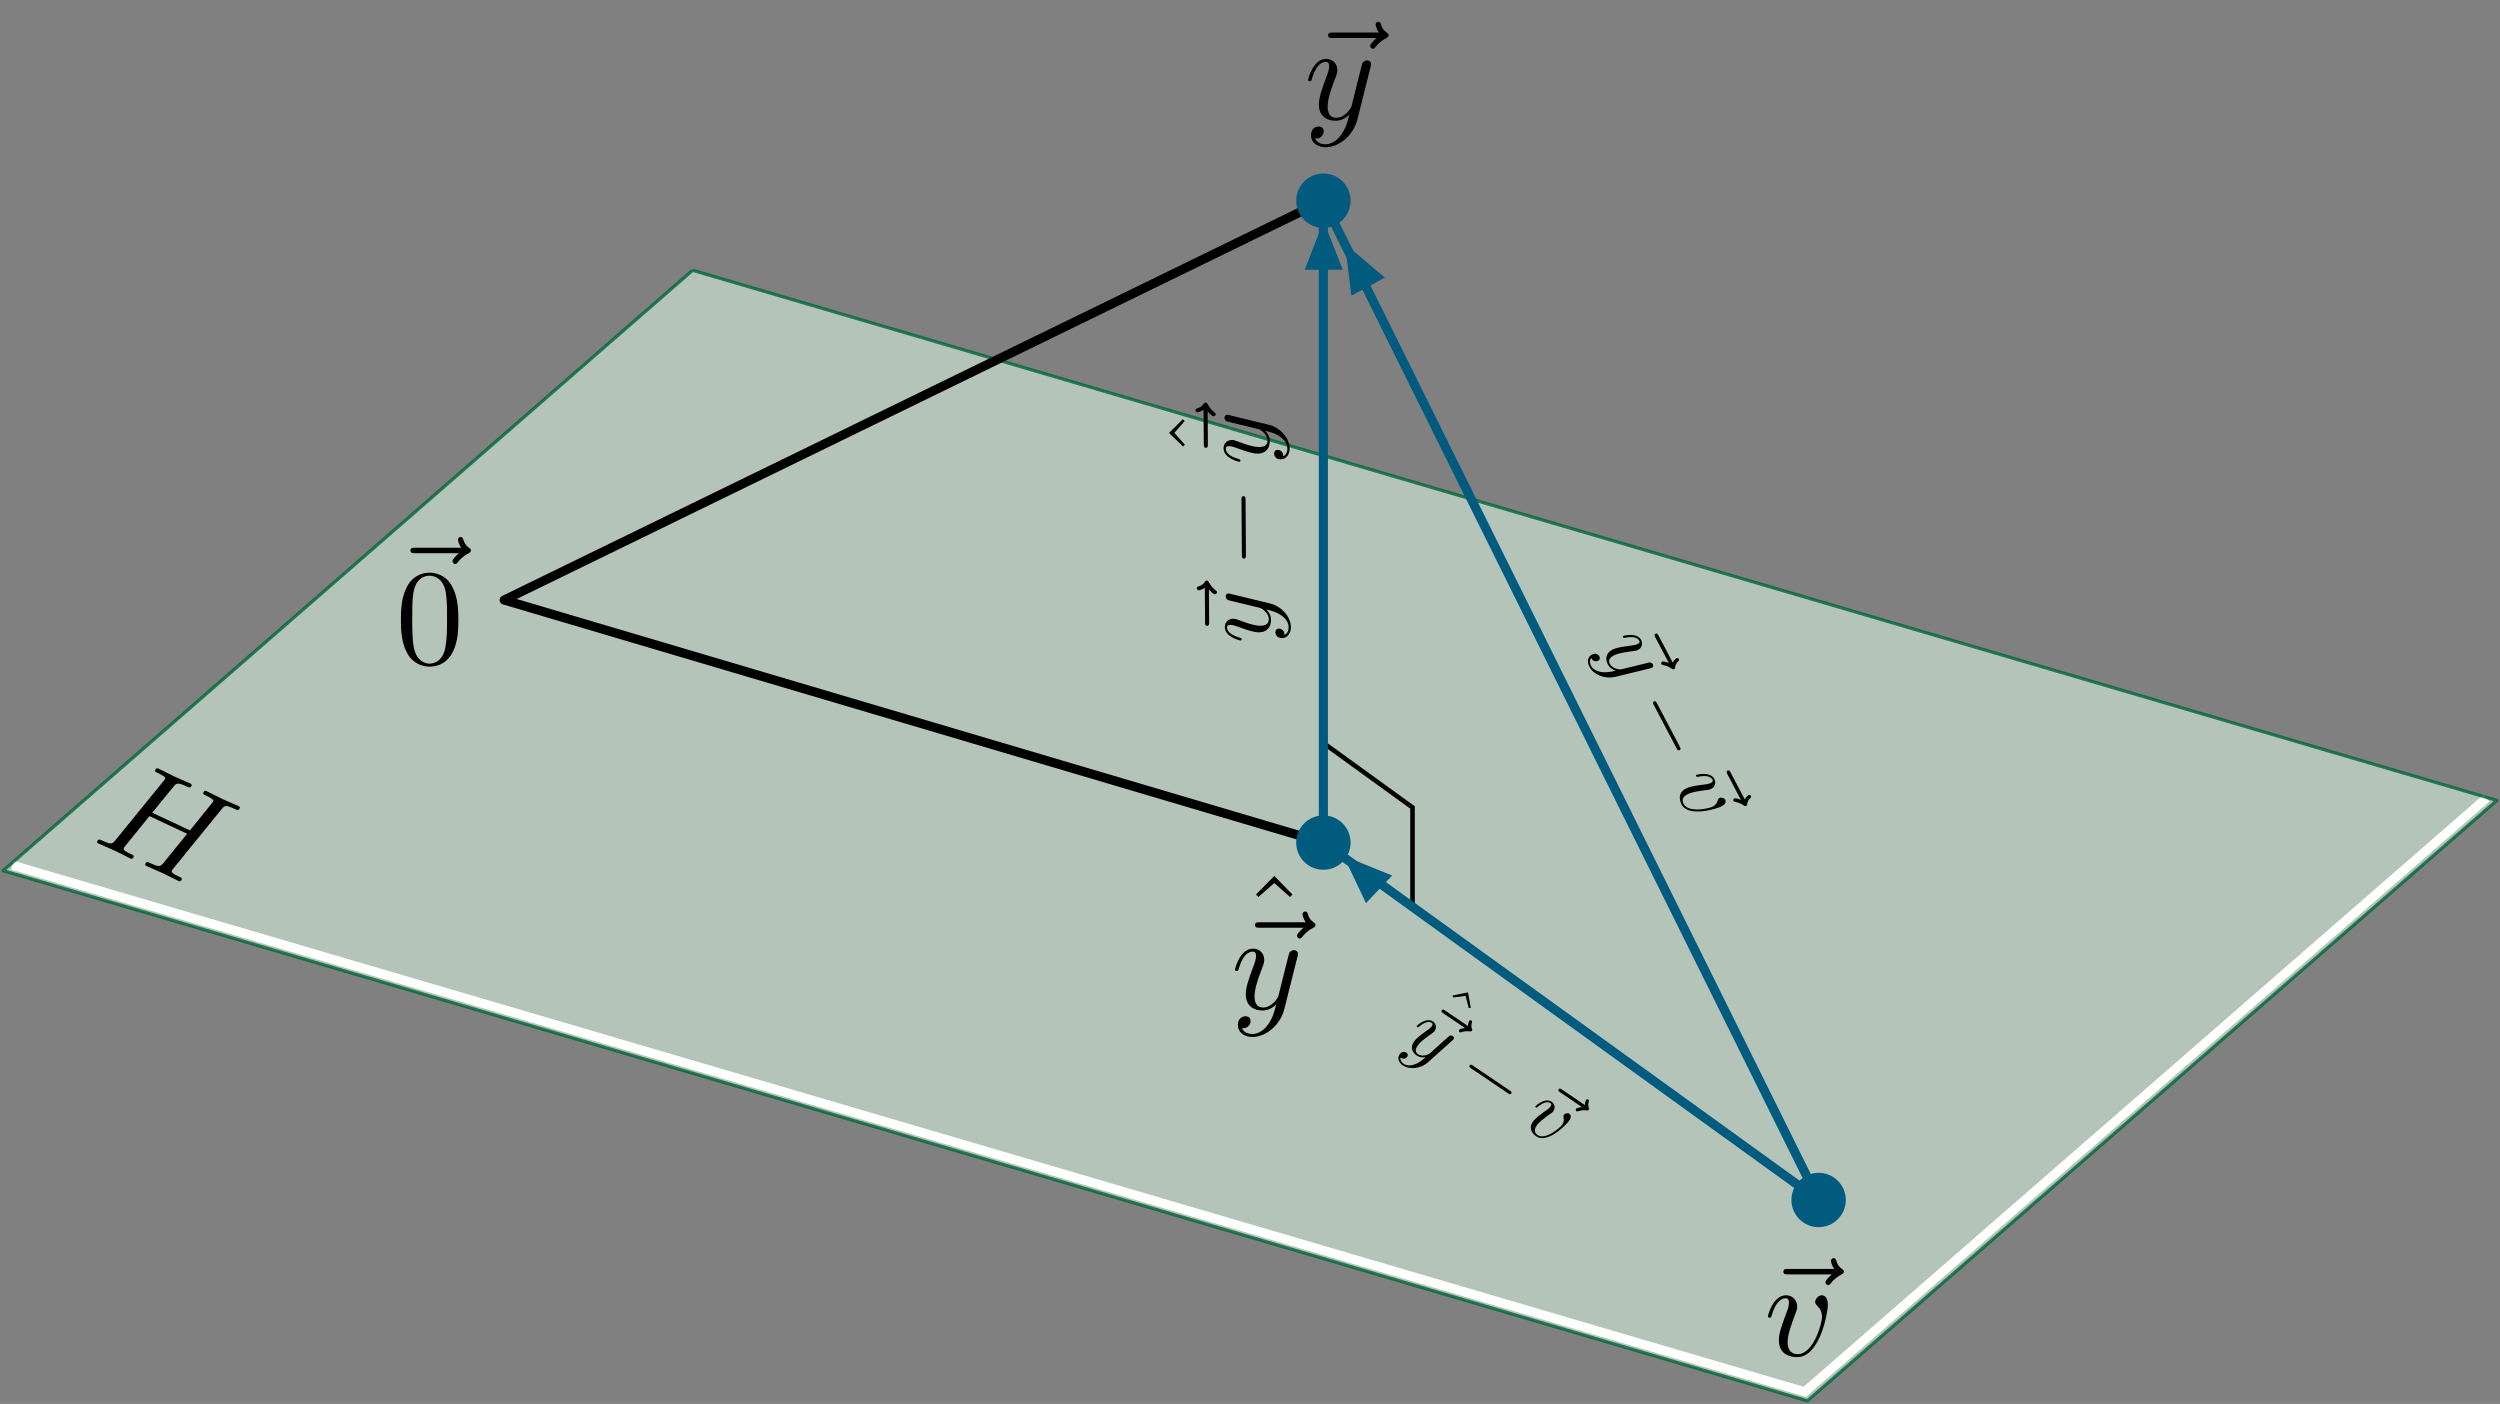 <?xml version="1.0" encoding="utf-8"?>
<!-- Generator: Adobe Illustrator 25.2.0, SVG Export Plug-In . SVG Version: 6.00 Build 0)  -->
<svg version="1.1" id="Layer_1" xmlns="http://www.w3.org/2000/svg" xmlns:xlink="http://www.w3.org/1999/xlink" x="0px" y="0px"
	 viewBox="0 0 274.152 153.959" style="enable-background:new 0 0 274.152 153.959;" xml:space="preserve">
<rect x="0" y="0" width="274.152" height="153.959" fill="#808080" stroke="none"/>
<style type="text/css">
	.st0{clip-path:url(#SVGID_2_);}
	.st1{opacity:0.8;clip-path:url(#SVGID_4_);}
	.st2{clip-path:url(#SVGID_6_);fill:#C0D5C7;}
	.st3{clip-path:url(#SVGID_4_);fill:none;stroke:#FFFFFF;}
	.st4{clip-path:url(#SVGID_8_);fill:none;stroke:#006639;stroke-width:0.36;stroke-linejoin:round;}
	.st5{clip-path:url(#SVGID_2_);fill:none;stroke:#000000;stroke-width:0.5;stroke-miterlimit:3.864;}
	.st6{clip-path:url(#SVGID_2_);fill:none;stroke:#000000;stroke-linejoin:round;}
	.st7{clip-path:url(#SVGID_2_);fill:none;stroke:#005B7F;stroke-miterlimit:3.864;}
	.st8{clip-path:url(#SVGID_10_);fill:#005B7F;}
	.st9{opacity:0;fill:none;stroke:#000000;stroke-width:1.000000e-06;stroke-miterlimit:10;}
	.st10{opacity:0;clip-path:url(#SVGID_12_);fill:none;stroke:#000000;stroke-width:9.999999e-07;stroke-miterlimit:10;}
	.st11{clip-path:url(#SVGID_12_);}
	.st12{opacity:0;clip-path:url(#SVGID_14_);fill:none;stroke:#000000;stroke-width:9.999999e-07;stroke-miterlimit:10;}
	.st13{clip-path:url(#SVGID_14_);}
	.st14{opacity:0;clip-path:url(#SVGID_16_);fill:none;stroke:#000000;stroke-width:9.999999e-07;stroke-miterlimit:10;}
	.st15{clip-path:url(#SVGID_16_);}
	.st16{opacity:0;clip-path:url(#SVGID_18_);fill:none;stroke:#000000;stroke-width:9.999999e-07;stroke-miterlimit:10;}
	.st17{clip-path:url(#SVGID_18_);}
	.st18{fill:#005B7F;}
	.st19{opacity:0;clip-path:url(#SVGID_20_);fill:none;stroke:#000000;stroke-width:9.999999e-07;stroke-miterlimit:10;}
	.st20{clip-path:url(#SVGID_20_);}
	.st21{opacity:0;clip-path:url(#SVGID_22_);fill:none;stroke:#000000;stroke-width:9.999999e-07;stroke-miterlimit:10;}
	.st22{clip-path:url(#SVGID_22_);}
	.st23{opacity:0;clip-path:url(#SVGID_24_);fill:none;stroke:#000000;stroke-width:9.999999e-07;stroke-miterlimit:10;}
	.st24{clip-path:url(#SVGID_24_);}
	.st25{opacity:0;clip-path:url(#SVGID_26_);fill:none;stroke:#000000;stroke-width:9.999999e-07;stroke-miterlimit:10;}
	.st26{clip-path:url(#SVGID_26_);}
</style>
<g>
	<g>
		<defs>
			<rect id="SVGID_1_" width="274.152" height="153.959"/>
		</defs>
		<clipPath id="SVGID_2_">
			<use xlink:href="#SVGID_1_"  style="overflow:visible;"/>
		</clipPath>
		<g class="st0">
			<defs>
				<rect id="SVGID_3_" width="274.152" height="153.959"/>
			</defs>
			<clipPath id="SVGID_4_">
				<use xlink:href="#SVGID_3_"  style="overflow:visible;"/>
			</clipPath>
			<g class="st1">
				<g>
					<defs>
						<rect id="SVGID_5_" x="0.344" y="29.638" width="273.464" height="123.977"/>
					</defs>
					<clipPath id="SVGID_6_">
						<use xlink:href="#SVGID_5_"  style="overflow:visible;"/>
					</clipPath>
					<polygon class="st2" points="75.951,29.639 273.809,87.776 198.199,153.615 0.345,95.479 					"/>
				</g>
			</g>
			<polyline class="st3" points="272.66,87.529 197.908,152.631 1.35,94.877 			"/>
			<g class="st1">
				<g>
					<defs>
						<rect id="SVGID_7_" y="29.308" width="274.152" height="124.651"/>
					</defs>
					<clipPath id="SVGID_8_">
						<use xlink:href="#SVGID_7_"  style="overflow:visible;"/>
					</clipPath>
					<polyline class="st4" points="75.951,29.639 273.809,87.776 198.199,153.615 0.345,95.479 75.951,29.639 
											"/>
				</g>
			</g>
		</g>
		<polyline class="st5" points="154.899,99.475 154.899,88.547 145.122,81.473 		"/>
		<polyline class="st6" points="145.122,22.009 55.287,65.8 145.122,92.399 		"/>
		<polygon class="st7" points="199.428,131.592 145.121,92.398 145.121,22.01 		"/>
		<g class="st0">
			<defs>
				<rect id="SVGID_9_" width="274.152" height="153.959"/>
			</defs>
			<clipPath id="SVGID_10_">
				<use xlink:href="#SVGID_9_"  style="overflow:visible;"/>
			</clipPath>
			<path class="st8" d="M196.831,131.593c0-1.44,1.163-2.599,2.599-2.599c1.436,0,2.601,1.159,2.601,2.599
				c0,1.436-1.165,2.596-2.601,2.596C197.994,134.189,196.831,133.03,196.831,131.593"/>
			<path class="st8" d="M196.831,131.593h0.382c0-1.23,0.993-2.217,2.217-2.217
				c1.226,0,2.217,0.987,2.217,2.217c-0.002,1.226-0.991,2.214-2.217,2.214
				c-1.224,0-2.216-0.987-2.217-2.214H196.831h-0.382c0,1.646,1.335,2.976,2.981,2.979
				c1.648-0.004,2.983-1.333,2.983-2.979c-0.004-1.65-1.335-2.979-2.983-2.983
				c-1.646,0.004-2.978,1.333-2.981,2.983H196.831z"/>
			<path class="st8" d="M142.524,22.012c0-1.44,1.163-2.601,2.599-2.601c1.436,0,2.601,1.161,2.601,2.601
				c0,1.434-1.165,2.596-2.601,2.596C143.687,24.607,142.524,23.446,142.524,22.012"/>
			<path class="st8" d="M142.524,22.012h0.382c0-1.23,0.993-2.219,2.217-2.219
				c1.226,0,2.217,0.989,2.217,2.219c-0.002,1.222-0.991,2.212-2.217,2.214
				c-1.224-0.002-2.216-0.991-2.217-2.214H142.524h-0.382c0,1.646,1.335,2.978,2.981,2.979
				c1.648-0.002,2.983-1.333,2.983-2.979c-0.004-1.65-1.335-2.981-2.983-2.983
				c-1.646,0.002-2.978,1.333-2.981,2.983H142.524z"/>
			<path class="st8" d="M142.524,92.401c0-1.44,1.163-2.601,2.599-2.601c1.436,0,2.601,1.161,2.601,2.601
				c0,1.434-1.165,2.596-2.601,2.596C143.687,94.997,142.524,93.835,142.524,92.401"/>
			<path class="st8" d="M142.524,92.401h0.382c0-1.23,0.993-2.219,2.217-2.219
				c1.226,0,2.217,0.989,2.217,2.219c-0.002,1.224-0.991,2.212-2.217,2.214
				c-1.224-0.002-2.216-0.989-2.217-2.214H142.524h-0.382c0,1.644,1.335,2.979,2.981,2.979
				c1.648,0,2.983-1.335,2.983-2.979c-0.004-1.65-1.335-2.981-2.983-2.983
				c-1.646,0.002-2.978,1.333-2.981,2.983H142.524z"/>
		</g>
	</g>
	<polygon class="st9" points="217.822,23.67 217.822,23.67 217.822,23.67 217.822,23.67 217.822,23.67 
		217.822,23.67 217.822,23.67 217.822,23.67 217.822,23.67 217.822,23.67 217.822,23.67 
		217.822,23.67 217.822,23.67 217.822,23.67 217.822,23.67 217.822,23.67 217.822,23.67 
		217.822,23.67 217.822,23.67 217.822,23.67 217.822,23.67 217.822,23.67 217.822,23.67 
		217.822,23.67 217.822,23.67 217.822,23.67 217.822,23.67 217.822,23.67 217.822,23.67 
		217.822,23.67 217.822,23.67 217.822,23.67 217.822,23.67 217.822,23.67 217.822,23.67 
		217.822,23.67 217.822,23.67 217.822,23.67 217.822,23.67 217.822,23.67 217.822,23.67 
		217.822,23.67 217.822,23.67 217.822,23.67 217.822,23.67 217.822,23.67 217.822,23.67 
		217.822,23.67 217.822,23.67 217.822,23.67 217.822,23.67 217.822,23.67 217.822,23.67 
		217.822,23.67 217.822,23.67 217.822,23.67 217.822,23.67 217.822,23.67 217.822,23.67 
		217.822,23.67 217.822,23.67 217.822,23.67 217.822,23.67 217.822,23.67 217.822,23.67 
		217.822,23.67 217.822,23.67 217.822,23.67 217.822,23.67 217.822,23.67 217.822,23.67 
		217.822,23.67 217.822,23.67 217.822,23.67 217.822,23.67 217.822,23.67 217.822,23.67 
		217.822,23.67 217.822,23.67 217.822,23.67 217.822,23.67 217.822,23.67 217.822,23.67 
		217.822,23.67 217.822,23.67 217.822,23.67 217.822,23.67 217.822,23.67 	"/>
	<g>
		<defs>
			<rect id="SVGID_11_" x="143.012" y="2.18" width="10" height="14"/>
		</defs>
		<clipPath id="SVGID_12_">
			<use xlink:href="#SVGID_11_"  style="overflow:visible;"/>
		</clipPath>
		<path class="st10" d="M148.012,9.68L148.012,9.68z"/>
		<path class="st11" d="M150.954,4.169c-0.209,0.194-0.703,0.614-0.703,0.883c0,0.15,0.15,0.3,0.298,0.3
			c0.136,0,0.211-0.105,0.286-0.195c0.18-0.224,0.523-0.644,1.183-0.974
			c0.105-0.059,0.255-0.134,0.255-0.314c0-0.15-0.105-0.225-0.209-0.3c-0.33-0.224-0.495-0.494-0.614-0.853
			c-0.031-0.134-0.091-0.33-0.3-0.33c-0.209,0-0.3,0.195-0.3,0.314c0,0.075,0.12,0.555,0.359,0.869h-5.047
			c-0.255,0-0.523,0-0.523,0.3c0,0.3,0.269,0.3,0.523,0.3H150.954"/>
		<path class="st11" d="M150.29,7.374c0.061-0.209,0.061-0.239,0.061-0.344c0-0.27-0.209-0.405-0.434-0.405
			c-0.15,0-0.389,0.089-0.525,0.314c-0.03,0.075-0.15,0.539-0.209,0.809
			c-0.105,0.389-0.209,0.794-0.3,1.197l-0.673,2.697c-0.059,0.225-0.703,1.273-1.692,1.273
			c-0.764,0-0.928-0.659-0.928-1.214c0-0.689,0.255-1.617,0.764-2.936
			c0.239-0.614,0.298-0.778,0.298-1.078c0-0.673-0.48-1.228-1.228-1.228
			c-1.422,0-1.977,2.172-1.977,2.306c0,0.15,0.15,0.15,0.18,0.15c0.15,0,0.164-0.03,0.239-0.269
			c0.405-1.408,1.005-1.858,1.512-1.858c0.12,0,0.375,0,0.375,0.48c0,0.375-0.15,0.764-0.255,1.048
			c-0.598,1.587-0.869,2.441-0.869,3.145c0,1.333,0.944,1.781,1.828,1.781
			c0.583,0,1.092-0.255,1.513-0.673c-0.195,0.78-0.375,1.512-0.973,2.306
			c-0.391,0.509-0.959,0.944-1.648,0.944c-0.209,0-0.883-0.045-1.137-0.628
			c0.239,0,0.434,0,0.644-0.181c0.15-0.134,0.3-0.328,0.3-0.613c0-0.466-0.405-0.525-0.555-0.525
			c-0.344,0-0.839,0.239-0.839,0.973c0,0.748,0.659,1.303,1.588,1.303
			c1.544,0,3.086-1.363,3.505-3.055L150.29,7.374"/>
	</g>
	<polygon class="st9" points="47.842,65.575 47.842,65.575 47.842,65.575 47.842,65.575 47.842,65.575 
		47.842,65.575 47.842,65.575 47.842,65.575 47.842,65.575 47.842,65.575 47.842,65.575 47.842,65.575 
		47.842,65.575 47.842,65.575 47.842,65.575 47.842,65.575 47.842,65.575 47.842,65.575 47.842,65.575 
		47.842,65.575 47.842,65.575 47.842,65.575 47.842,65.575 47.842,65.575 47.842,65.575 47.842,65.575 
		47.842,65.575 47.842,65.575 47.842,65.575 47.842,65.575 47.842,65.575 47.842,65.575 47.842,65.575 
		47.842,65.575 47.842,65.575 47.842,65.575 47.842,65.575 47.842,65.575 47.842,65.575 47.842,65.575 
		47.842,65.575 47.842,65.575 47.842,65.575 47.842,65.575 47.842,65.575 47.842,65.575 47.842,65.575 
		47.842,65.575 47.842,65.575 47.842,65.575 47.842,65.575 47.842,65.575 47.842,65.575 47.842,65.575 
		47.842,65.575 47.842,65.575 47.842,65.575 47.842,65.575 47.842,65.575 47.842,65.575 47.842,65.575 
		47.842,65.575 47.842,65.575 47.842,65.575 47.842,65.575 47.842,65.575 47.842,65.575 47.842,65.575 
		47.842,65.575 47.842,65.575 47.842,65.575 47.842,65.575 47.842,65.575 47.842,65.575 47.842,65.575 
		47.842,65.575 47.842,65.575 47.842,65.575 47.842,65.575 47.842,65.575 47.842,65.575 47.842,65.575 
		47.842,65.575 47.842,65.575 47.842,65.575 47.842,65.575 47.842,65.575 47.842,65.575 	"/>
	<g>
		<defs>
			<rect id="SVGID_13_" x="43.878" y="58.075" width="8" height="15"/>
		</defs>
		<clipPath id="SVGID_14_">
			<use xlink:href="#SVGID_13_"  style="overflow:visible;"/>
		</clipPath>
		<path class="st12" d="M47.878,65.575L47.878,65.575z"/>
		<path class="st13" d="M50.32,60.665c-0.209,0.194-0.703,0.614-0.703,0.883c0,0.15,0.15,0.3,0.298,0.3
			c0.136,0,0.211-0.105,0.286-0.195c0.18-0.224,0.523-0.644,1.183-0.974
			c0.105-0.059,0.255-0.134,0.255-0.314c0-0.15-0.105-0.225-0.209-0.3c-0.33-0.224-0.495-0.494-0.614-0.853
			c-0.031-0.134-0.091-0.33-0.3-0.33c-0.209,0-0.3,0.195-0.3,0.314c0,0.075,0.12,0.555,0.359,0.869h-5.047
			c-0.255,0-0.523,0-0.523,0.3c0,0.3,0.269,0.3,0.523,0.3H50.32"/>
		<path class="st13" d="M47.108,72.775c-0.584,0-1.469-0.375-1.738-1.812
			c-0.166-0.898-0.166-2.277-0.166-3.159c0-0.959,0-1.947,0.12-2.756
			c0.284-1.783,1.408-1.917,1.783-1.917c0.494,0,1.483,0.27,1.767,1.753
			c0.15,0.838,0.15,1.977,0.15,2.92c0,1.123,0,2.141-0.166,3.1C48.635,72.325,47.781,72.775,47.108,72.775
			 M50.267,67.983c0-1.198-0.075-2.397-0.598-3.505c-0.689-1.438-1.917-1.678-2.547-1.678
			c-0.898,0-1.992,0.389-2.606,1.783c-0.478,1.033-0.553,2.202-0.553,3.4
			c0,1.123,0.059,2.47,0.673,3.609c0.644,1.212,1.738,1.512,2.472,1.512
			c0.808,0,1.947-0.314,2.606-1.738C50.192,70.335,50.267,69.166,50.267,67.983z"/>
	</g>
	<polygon class="st9" points="139.617,105.239 139.617,105.239 139.617,105.239 139.617,105.239 139.617,105.239 
		139.617,105.239 139.617,105.239 139.617,105.239 139.617,105.239 139.617,105.239 139.617,105.239 
		139.617,105.239 139.617,105.239 139.617,105.239 139.617,105.239 139.617,105.239 139.617,105.239 
		139.617,105.239 139.617,105.239 139.617,105.239 139.617,105.239 139.617,105.239 139.617,105.239 
		139.617,105.239 139.617,105.239 139.617,105.239 139.617,105.239 139.617,105.239 139.617,105.239 
		139.617,105.239 139.617,105.239 139.617,105.239 139.617,105.239 139.617,105.239 139.617,105.239 
		139.617,105.239 139.617,105.239 139.617,105.239 139.617,105.239 139.617,105.239 139.617,105.239 
		139.617,105.239 139.617,105.239 139.617,105.239 139.617,105.239 139.617,105.239 139.617,105.239 
		139.617,105.239 139.617,105.239 139.617,105.239 139.617,105.239 139.617,105.239 139.617,105.239 
		139.617,105.239 139.617,105.239 139.617,105.239 139.617,105.239 139.617,105.239 139.617,105.239 
		139.617,105.239 139.617,105.239 139.617,105.239 139.617,105.239 139.617,105.239 139.617,105.239 
		139.617,105.239 139.617,105.239 139.617,105.239 139.617,105.239 139.617,105.239 139.617,105.239 
		139.617,105.239 139.617,105.239 139.617,105.239 139.617,105.239 139.617,105.239 139.617,105.239 
		139.617,105.239 139.617,105.239 139.617,105.239 139.617,105.239 139.617,105.239 139.617,105.239 
		139.617,105.239 139.617,105.239 139.617,105.239 139.617,105.239 139.617,105.239 139.617,105.239 	"/>
	<g>
		<defs>
			<rect id="SVGID_15_" x="134.995" y="95.749" width="10" height="18"/>
		</defs>
		<clipPath id="SVGID_16_">
			<use xlink:href="#SVGID_15_"  style="overflow:visible;"/>
		</clipPath>
		<path class="st14" d="M139.995,105.249L139.995,105.249z"/>
		<polyline class="st15" points="139.739,96.056 137.733,98.092 138.001,98.362 139.739,96.834 141.462,98.362 
			141.731,98.092 139.739,96.056 		"/>
		<path class="st15" d="M142.937,101.739c-0.209,0.194-0.703,0.614-0.703,0.883c0,0.15,0.15,0.3,0.298,0.3
			c0.136,0,0.211-0.105,0.286-0.195c0.18-0.224,0.523-0.644,1.183-0.974
			c0.105-0.059,0.255-0.134,0.255-0.314c0-0.15-0.105-0.225-0.209-0.3c-0.33-0.224-0.495-0.494-0.614-0.853
			c-0.031-0.134-0.091-0.33-0.3-0.33c-0.209,0-0.3,0.195-0.3,0.314c0,0.075,0.12,0.555,0.359,0.869h-5.047
			c-0.255,0-0.523,0-0.523,0.3c0,0.3,0.269,0.3,0.523,0.3H142.937"/>
		<path class="st15" d="M142.273,104.943c0.061-0.209,0.061-0.239,0.061-0.344
			c0-0.27-0.209-0.405-0.434-0.405c-0.15,0-0.389,0.089-0.525,0.314
			c-0.03,0.075-0.15,0.539-0.209,0.809c-0.105,0.389-0.209,0.794-0.3,1.197l-0.673,2.697
			c-0.059,0.225-0.703,1.273-1.692,1.273c-0.764,0-0.928-0.659-0.928-1.214
			c0-0.689,0.255-1.617,0.764-2.936c0.239-0.614,0.298-0.778,0.298-1.078
			c0-0.673-0.48-1.228-1.228-1.228c-1.422,0-1.977,2.172-1.977,2.306c0,0.15,0.15,0.15,0.18,0.15
			c0.15,0,0.164-0.03,0.239-0.269c0.405-1.408,1.005-1.858,1.513-1.858c0.12,0,0.375,0,0.375,0.48
			c0,0.375-0.15,0.764-0.255,1.048c-0.598,1.587-0.869,2.441-0.869,3.145
			c0,1.333,0.944,1.781,1.828,1.781c0.583,0,1.092-0.255,1.512-0.673
			c-0.195,0.78-0.375,1.512-0.973,2.306c-0.391,0.509-0.959,0.944-1.648,0.944
			c-0.209,0-0.883-0.045-1.137-0.628c0.239,0,0.434,0,0.644-0.181c0.15-0.134,0.3-0.328,0.3-0.613
			c0-0.466-0.405-0.525-0.555-0.525c-0.344,0-0.839,0.239-0.839,0.973c0,0.748,0.659,1.303,1.587,1.303
			c1.544,0,3.086-1.363,3.505-3.055L142.273,104.943"/>
	</g>
	<polygon class="st9" points="139.617,127.38 139.617,127.38 139.617,127.38 139.617,127.38 
		139.617,127.38 139.617,127.38 139.617,127.38 139.617,127.38 139.617,127.38 139.617,127.38 
		139.617,127.38 139.617,127.38 139.617,127.38 139.617,127.38 139.617,127.38 139.617,127.38 
		139.617,127.38 139.617,127.38 139.617,127.38 139.617,127.38 139.617,127.38 139.617,127.38 
		139.617,127.38 139.617,127.38 139.617,127.38 139.617,127.38 139.617,127.38 139.617,127.38 
		139.617,127.38 139.617,127.38 139.617,127.38 139.617,127.38 139.617,127.38 139.617,127.38 
		139.617,127.38 139.617,127.38 139.617,127.38 139.617,127.38 139.617,127.38 139.617,127.38 
		139.617,127.38 139.617,127.38 139.617,127.38 139.617,127.38 139.617,127.38 139.617,127.38 
		139.617,127.38 139.617,127.38 139.617,127.38 139.617,127.38 139.617,127.38 139.617,127.38 
		139.617,127.38 139.617,127.38 139.617,127.38 139.617,127.38 139.617,127.38 139.617,127.38 
		139.617,127.38 139.617,127.38 139.617,127.38 139.617,127.38 139.617,127.38 139.617,127.38 
		139.617,127.38 139.617,127.38 139.617,127.38 139.617,127.38 139.617,127.38 139.617,127.38 
		139.617,127.38 139.617,127.38 139.617,127.38 139.617,127.38 139.617,127.38 139.617,127.38 
		139.617,127.38 139.617,127.38 139.617,127.38 139.617,127.38 139.617,127.38 139.617,127.38 
		139.617,127.38 139.617,127.38 139.617,127.38 139.617,127.38 139.617,127.38 139.617,127.38 	"/>
	<g>
		<defs>
			<rect id="SVGID_17_" x="193.44" y="137.86" width="9" height="11"/>
		</defs>
		<clipPath id="SVGID_18_">
			<use xlink:href="#SVGID_17_"  style="overflow:visible;"/>
		</clipPath>
		<path class="st16" d="M197.94,143.36L197.94,143.36z"/>
		<path class="st17" d="M200.882,139.749c-0.209,0.194-0.703,0.614-0.703,0.883c0,0.15,0.15,0.3,0.298,0.3
			c0.136,0,0.211-0.105,0.286-0.195c0.18-0.223,0.523-0.644,1.183-0.973
			c0.105-0.059,0.255-0.134,0.255-0.314c0-0.15-0.105-0.225-0.209-0.3
			c-0.33-0.223-0.495-0.494-0.614-0.853c-0.031-0.134-0.091-0.33-0.3-0.33c-0.209,0-0.3,0.195-0.3,0.314
			c0,0.075,0.12,0.555,0.359,0.869h-5.047c-0.255,0-0.523,0-0.523,0.3c0,0.3,0.269,0.3,0.523,0.3
			H200.882"/>
		<path class="st17" d="M200.449,143.089c0-0.808-0.389-1.048-0.659-1.048
			c-0.373,0-0.734,0.391-0.734,0.719c0,0.195,0.075,0.286,0.241,0.45c0.314,0.3,0.509,0.689,0.509,1.228
			c0,0.63-0.914,4.059-2.666,4.059c-0.764,0-1.109-0.525-1.109-1.303c0-0.839,0.405-1.933,0.869-3.175
			c0.105-0.255,0.18-0.466,0.18-0.75c0-0.673-0.48-1.228-1.228-1.228
			c-1.408,0-1.977,2.172-1.977,2.306c0,0.15,0.15,0.15,0.18,0.15
			c0.15,0,0.164-0.03,0.239-0.269c0.434-1.512,1.078-1.858,1.513-1.858c0.12,0,0.375,0,0.375,0.48
			c0,0.375-0.15,0.778-0.255,1.048c-0.659,1.737-0.853,2.427-0.853,3.07
			c0,1.617,1.317,1.856,2.006,1.856C199.596,148.824,200.449,143.868,200.449,143.089"/>
	</g>
	<polygon class="st18" points="143.076,29.578 147.245,29.578 145.154,24.232 	"/>
	<polygon class="st18" points="148.197,32.424 151.865,30.443 147.484,26.733 	"/>
	<polygon class="st18" points="149.795,99.039 152.66,96.011 147.339,93.855 	"/>
	<polygon class="st9" points="137.569,65.95 137.568,65.95 137.568,65.95 137.568,65.95 137.568,65.95 
		137.568,65.95 137.568,65.95 137.568,65.95 137.568,65.95 137.568,65.95 137.568,65.95 
		137.568,65.95 137.568,65.95 137.568,65.95 137.568,65.95 137.568,65.95 137.568,65.95 
		137.568,65.95 137.568,65.95 137.568,65.95 137.568,65.95 137.568,65.95 137.568,65.95 
		137.568,65.95 137.568,65.95 137.568,65.95 137.568,65.95 137.568,65.95 137.568,65.95 
		137.568,65.95 137.568,65.95 137.568,65.95 137.568,65.95 137.568,65.95 137.568,65.95 
		137.568,65.95 137.568,65.95 137.568,65.95 137.568,65.95 137.568,65.95 137.568,65.95 
		137.568,65.95 137.568,65.95 137.568,65.95 137.568,65.95 137.568,65.95 137.568,65.95 
		137.568,65.95 137.568,65.95 137.568,65.95 137.568,65.95 137.568,65.95 137.568,65.95 
		137.568,65.95 137.568,65.95 137.568,65.95 137.568,65.95 137.568,65.95 137.568,65.95 
		137.568,65.95 137.568,65.95 137.568,65.95 137.568,65.95 137.568,65.95 137.568,65.95 
		137.568,65.95 137.568,65.95 137.568,65.95 137.568,65.95 137.568,65.95 137.568,65.95 
		137.568,65.95 137.568,65.95 137.568,65.95 137.568,65.95 137.568,65.95 137.568,65.95 
		137.568,65.95 137.568,65.95 137.568,65.95 137.568,65.95 137.568,65.95 137.568,65.95 
		137.568,65.95 137.568,65.95 137.568,65.95 137.568,65.95 137.568,65.95 137.568,65.95 
		137.568,65.95 	"/>
	<g>
		<defs>
			
				<rect id="SVGID_19_" x="128.037" y="43.646" transform="matrix(1 -0.007 0.007 1 -0.399 0.951)" width="13.464" height="26.928"/>
		</defs>
		<clipPath id="SVGID_20_">
			<use xlink:href="#SVGID_19_"  style="overflow:visible;"/>
		</clipPath>
		<path class="st19" d="M135.143,57.108L135.143,57.108z"/>
		<path class="st20" d="M132.57,64.649c0.146,0.156,0.463,0.523,0.664,0.521
			c0.112-0.001,0.224-0.114,0.223-0.225c-0.001-0.102-0.079-0.157-0.148-0.213
			c-0.168-0.133-0.484-0.388-0.734-0.88c-0.045-0.078-0.102-0.19-0.236-0.189
			c-0.112,0.001-0.168,0.079-0.223,0.158c-0.165,0.248-0.367,0.373-0.635,0.464
			c-0.1,0.024-0.246,0.07-0.245,0.226c0.001,0.157,0.148,0.223,0.237,0.223
			c0.056-0,0.414-0.093,0.648-0.273l0.027,3.775c0.001,0.191,0.003,0.392,0.227,0.39
			c0.224-0.002,0.223-0.203,0.222-0.393L132.57,64.649"/>
		<path class="st20" d="M134.97,65.129c-0.157-0.044-0.179-0.044-0.257-0.044
			c-0.202,0.001-0.302,0.159-0.3,0.327c0.001,0.112,0.069,0.291,0.238,0.391
			c0.056,0.022,0.404,0.109,0.606,0.152c0.292,0.076,0.595,0.152,0.897,0.218l2.021,0.489
			c0.169,0.043,0.956,0.519,0.961,1.259c0.004,0.572-0.488,0.698-0.903,0.701
			c-0.515,0.004-1.211-0.182-2.2-0.556c-0.461-0.176-0.584-0.219-0.808-0.218
			c-0.504,0.004-0.916,0.365-0.912,0.925c0.007,1.064,1.635,1.467,1.735,1.466
			c0.112-0.001,0.111-0.113,0.111-0.135c-0.001-0.112-0.023-0.123-0.202-0.177
			c-1.055-0.295-1.395-0.742-1.398-1.122c-0.001-0.09-0.002-0.28,0.357-0.283
			c0.28-0.002,0.572,0.108,0.786,0.185c1.191,0.439,1.83,0.637,2.357,0.633
			c0.997-0.007,1.327-0.715,1.323-1.377c-0.003-0.436-0.196-0.816-0.512-1.128
			c0.584,0.142,1.133,0.273,1.73,0.716c0.383,0.29,0.711,0.713,0.715,1.228
			c0.001,0.157-0.029,0.661-0.464,0.854c-0.001-0.179-0.002-0.325-0.139-0.481
			c-0.101-0.111-0.247-0.223-0.46-0.221c-0.348,0.002-0.391,0.305-0.39,0.418
			c0.002,0.257,0.183,0.626,0.733,0.622c0.56-0.004,0.971-0.5,0.966-1.194
			c-0.008-1.155-1.035-2.301-2.303-2.605L134.97,65.129"/>
		<path class="st20" d="M136.589,54.801c-0.001-0.191-0.003-0.392-0.226-0.39
			c-0.224,0.002-0.223,0.203-0.222,0.393l0.043,6.061c0.001,0.191,0.003,0.392,0.227,0.39
			c0.223-0.002,0.222-0.203,0.22-0.393L136.589,54.801"/>
		<polyline class="st20" points="128.198,47.474 129.731,48.964 129.932,48.762 128.78,47.47 129.914,46.173 
			129.71,45.973 128.198,47.474 		"/>
		<path class="st20" d="M132.432,45.127c0.146,0.156,0.463,0.523,0.664,0.521
			c0.112-0.001,0.224-0.114,0.223-0.225c-0.001-0.102-0.079-0.157-0.148-0.213
			c-0.168-0.133-0.484-0.388-0.734-0.88c-0.045-0.078-0.102-0.19-0.236-0.189
			c-0.112,0.001-0.168,0.079-0.223,0.158c-0.165,0.248-0.367,0.373-0.635,0.464
			c-0.1,0.024-0.246,0.07-0.245,0.226c0.001,0.157,0.148,0.223,0.237,0.223
			c0.056-0,0.414-0.093,0.648-0.273l0.027,3.775c0.001,0.191,0.003,0.391,0.227,0.39
			c0.224-0.002,0.223-0.203,0.222-0.393L132.432,45.127"/>
		<path class="st20" d="M134.832,45.532c-0.157-0.045-0.179-0.044-0.257-0.044
			c-0.202,0.001-0.302,0.159-0.3,0.327c0.001,0.112,0.069,0.291,0.238,0.391
			c0.056,0.022,0.404,0.109,0.606,0.152c0.292,0.076,0.595,0.152,0.897,0.218l2.021,0.489
			c0.169,0.043,0.956,0.519,0.961,1.259c0.004,0.572-0.488,0.698-0.903,0.701
			c-0.515,0.004-1.211-0.182-2.2-0.556c-0.461-0.176-0.584-0.219-0.808-0.218
			c-0.504,0.004-0.916,0.365-0.912,0.925c0.007,1.063,1.635,1.467,1.735,1.466
			c0.112-0.001,0.111-0.113,0.111-0.135c-0.001-0.112-0.023-0.123-0.202-0.177
			c-1.055-0.295-1.395-0.742-1.398-1.122c-0.001-0.09-0.002-0.28,0.357-0.283
			c0.28-0.002,0.572,0.108,0.786,0.185c1.191,0.439,1.83,0.637,2.357,0.633
			c0.997-0.007,1.327-0.715,1.323-1.377c-0.003-0.436-0.196-0.816-0.512-1.128
			c0.584,0.142,1.133,0.273,1.73,0.716c0.383,0.289,0.711,0.713,0.715,1.228
			c0.001,0.157-0.029,0.661-0.464,0.854c-0.001-0.179-0.002-0.325-0.139-0.481
			c-0.101-0.111-0.247-0.223-0.46-0.221c-0.348,0.002-0.391,0.305-0.39,0.418
			c0.002,0.257,0.183,0.626,0.733,0.623c0.56-0.004,0.971-0.5,0.966-1.194
			c-0.008-1.155-1.035-2.301-2.303-2.605L134.832,45.532"/>
	</g>
	<polygon class="st9" points="164.646,115.992 164.646,115.992 164.646,115.992 164.646,115.992 
		164.646,115.992 164.646,115.992 164.646,115.992 164.646,115.992 164.646,115.992 164.646,115.992 
		164.646,115.992 164.646,115.992 164.646,115.992 164.646,115.992 164.646,115.992 164.646,115.992 
		164.646,115.992 164.646,115.992 164.646,115.992 164.646,115.992 164.646,115.992 164.646,115.992 
		164.646,115.992 164.646,115.992 164.646,115.992 164.646,115.992 164.646,115.992 164.646,115.992 
		164.646,115.992 164.646,115.992 164.646,115.992 164.646,115.992 164.646,115.992 164.646,115.992 
		164.646,115.992 164.646,115.992 164.646,115.992 164.646,115.992 164.646,115.992 164.646,115.992 
		164.646,115.992 164.646,115.992 164.646,115.992 164.646,115.992 164.646,115.992 164.646,115.992 
		164.646,115.992 164.646,115.992 164.646,115.992 164.646,115.992 164.646,115.992 164.646,115.992 
		164.646,115.992 164.646,115.992 164.646,115.992 164.646,115.992 164.646,115.992 164.646,115.992 
		164.646,115.992 164.646,115.992 164.646,115.992 164.646,115.992 164.646,115.992 164.646,115.992 
		164.646,115.992 164.646,115.992 164.646,115.992 164.646,115.992 164.646,115.992 164.646,115.992 
		164.646,115.992 164.646,115.992 164.646,115.992 164.646,115.992 164.646,115.992 164.646,115.992 
		164.646,115.992 164.646,115.992 164.646,115.992 164.646,115.992 164.646,115.992 164.646,115.992 
		164.646,115.992 164.646,115.992 164.646,115.992 164.646,115.992 164.646,115.992 164.646,115.992 
		164.646,115.992 164.646,115.992 	"/>
	<polygon class="st9" points="183.018,74.421 183.018,74.421 183.018,74.421 183.018,74.421 183.018,74.421 
		183.018,74.421 183.018,74.421 183.018,74.421 183.018,74.421 183.018,74.421 183.018,74.421 
		183.018,74.421 183.018,74.421 183.018,74.421 183.018,74.421 183.018,74.421 183.018,74.421 
		183.018,74.421 183.018,74.421 183.018,74.421 183.018,74.421 183.018,74.421 183.018,74.421 
		183.018,74.421 183.018,74.421 183.018,74.421 183.018,74.421 183.018,74.421 183.018,74.421 
		183.018,74.421 183.018,74.421 183.018,74.421 183.018,74.421 183.018,74.421 183.018,74.421 
		183.018,74.421 183.018,74.421 183.018,74.421 183.018,74.421 183.018,74.421 183.018,74.421 
		183.018,74.421 183.018,74.421 183.018,74.421 183.018,74.421 183.018,74.421 183.018,74.421 
		183.018,74.421 183.018,74.421 183.018,74.421 183.018,74.421 183.018,74.421 183.018,74.421 
		183.018,74.421 183.018,74.421 183.018,74.421 183.018,74.421 183.018,74.421 183.018,74.421 
		183.018,74.42 183.018,74.421 183.018,74.421 183.018,74.421 183.018,74.421 183.018,74.421 
		183.018,74.421 183.018,74.421 183.018,74.421 183.018,74.421 183.018,74.421 183.018,74.421 
		183.018,74.421 183.018,74.421 183.018,74.421 183.018,74.42 183.018,74.421 183.018,74.421 
		183.018,74.421 183.018,74.421 183.018,74.421 183.018,74.421 183.018,74.421 183.018,74.421 
		183.018,74.421 183.018,74.42 183.018,74.421 183.018,74.421 183.018,74.421 183.018,74.421 
		183.018,74.421 	"/>
	<g>
		<defs>
			
				<rect id="SVGID_21_" x="178.399" y="68.275" transform="matrix(0.885 -0.466 0.466 0.885 -16.113 94.453)" width="9.238" height="23.094"/>
		</defs>
		<clipPath id="SVGID_22_">
			<use xlink:href="#SVGID_21_"  style="overflow:visible;"/>
		</clipPath>
		<path class="st21" d="M182.726,79.975L182.726,79.975z"/>
		<path class="st22" d="M183.005,72.701c-0.177-0.063-0.575-0.222-0.732-0.139
			c-0.088,0.046-0.129,0.18-0.083,0.266c0.042,0.079,0.126,0.091,0.202,0.107
			c0.186,0.036,0.537,0.108,0.932,0.391c0.067,0.043,0.157,0.107,0.262,0.052
			c0.088-0.046,0.099-0.13,0.111-0.214c0.029-0.261,0.136-0.441,0.309-0.621
			c0.069-0.06,0.165-0.154,0.1-0.277c-0.064-0.122-0.206-0.115-0.276-0.079
			c-0.044,0.023-0.287,0.241-0.397,0.477l-1.551-2.947c-0.078-0.149-0.161-0.306-0.336-0.213
			c-0.175,0.092-0.093,0.249-0.014,0.398L183.005,72.701"/>
		<path class="st22" d="M180.93,73.298c0.141-0.029,0.158-0.038,0.219-0.07
			c0.158-0.083,0.172-0.247,0.103-0.378c-0.046-0.088-0.172-0.2-0.345-0.21
			c-0.053,0.006-0.361,0.078-0.537,0.127c-0.259,0.058-0.528,0.122-0.791,0.193l-1.782,0.436
			c-0.15,0.034-0.96-0.019-1.264-0.597c-0.235-0.446,0.1-0.745,0.424-0.915
			c0.402-0.212,1.023-0.348,1.949-0.456c0.432-0.049,0.546-0.065,0.721-0.157
			c0.393-0.207,0.57-0.658,0.34-1.095c-0.437-0.83-1.876-0.486-1.954-0.445
			c-0.088,0.046-0.041,0.134-0.032,0.151c0.046,0.088,0.068,0.087,0.23,0.057
			c0.946-0.196,1.394,0.016,1.55,0.312c0.037,0.07,0.115,0.219-0.165,0.366
			c-0.219,0.115-0.492,0.147-0.69,0.174c-1.111,0.139-1.692,0.243-2.103,0.46
			c-0.778,0.41-0.75,1.099-0.478,1.615c0.179,0.34,0.484,0.559,0.858,0.676
			c-0.515,0.126-0.998,0.246-1.646,0.141c-0.417-0.071-0.846-0.27-1.058-0.672
			c-0.064-0.122-0.245-0.529,0.017-0.857c0.073,0.14,0.134,0.254,0.304,0.32
			c0.125,0.046,0.284,0.074,0.45-0.013c0.272-0.143,0.182-0.398,0.136-0.485
			c-0.106-0.201-0.398-0.416-0.826-0.191c-0.437,0.23-0.558,0.786-0.273,1.327
			c0.475,0.901,1.744,1.383,2.861,1.107L180.93,73.298"/>
		<path class="st22" d="M183.85,82.046c0.078,0.149,0.161,0.306,0.335,0.214
			c0.175-0.092,0.093-0.249,0.014-0.398l-2.491-4.731c-0.078-0.149-0.161-0.306-0.336-0.213
			c-0.174,0.092-0.092,0.249-0.013,0.397L183.85,82.046"/>
		<path class="st22" d="M190.906,87.706c-0.177-0.063-0.575-0.222-0.732-0.139
			c-0.088,0.046-0.129,0.18-0.083,0.266c0.042,0.079,0.126,0.091,0.202,0.107
			c0.186,0.036,0.537,0.108,0.932,0.391c0.067,0.043,0.157,0.107,0.262,0.052
			c0.088-0.046,0.099-0.13,0.111-0.214c0.029-0.261,0.136-0.441,0.309-0.621
			c0.069-0.059,0.165-0.154,0.1-0.277c-0.064-0.122-0.206-0.115-0.276-0.079
			c-0.044,0.023-0.287,0.241-0.397,0.477l-1.551-2.947c-0.078-0.149-0.161-0.306-0.336-0.213
			c-0.175,0.092-0.093,0.249-0.014,0.398L190.906,87.706"/>
		<path class="st22" d="M188.792,88.422c0.472-0.248,0.493-0.549,0.409-0.707
			c-0.115-0.218-0.454-0.309-0.645-0.208c-0.114,0.06-0.144,0.132-0.189,0.279
			c-0.079,0.276-0.246,0.509-0.56,0.675c-0.368,0.194-2.651,0.714-3.19-0.309
			c-0.235-0.446-0.035-0.809,0.42-1.048c0.49-0.258,1.253-0.358,2.121-0.469
			c0.181-0.017,0.327-0.038,0.493-0.126c0.393-0.207,0.57-0.658,0.34-1.095
			c-0.433-0.822-1.876-0.486-1.954-0.445c-0.088,0.046-0.041,0.134-0.032,0.151
			c0.046,0.088,0.068,0.087,0.23,0.057c1.017-0.211,1.416,0.058,1.55,0.312
			c0.037,0.07,0.115,0.219-0.165,0.366c-0.219,0.115-0.5,0.152-0.69,0.174
			c-1.217,0.149-1.679,0.248-2.055,0.446c-0.944,0.497-0.679,1.34-0.467,1.742
			C185.181,89.687,188.337,88.661,188.792,88.422"/>
	</g>
	<polygon class="st9" points="164.057,117.577 164.057,117.577 164.057,117.577 164.057,117.577 164.057,117.577 
		164.057,117.577 164.057,117.577 164.057,117.577 164.057,117.577 164.057,117.577 164.057,117.577 
		164.057,117.577 164.057,117.577 164.057,117.577 164.057,117.577 164.057,117.577 164.057,117.577 
		164.057,117.577 164.057,117.577 164.057,117.577 164.057,117.577 164.057,117.577 164.057,117.577 
		164.057,117.577 164.057,117.577 164.057,117.577 164.057,117.577 164.057,117.577 164.057,117.577 
		164.057,117.577 164.057,117.577 164.057,117.577 164.057,117.577 164.057,117.577 164.057,117.577 
		164.057,117.577 164.057,117.577 164.057,117.577 164.057,117.577 164.057,117.577 164.057,117.577 
		164.057,117.577 164.057,117.577 164.057,117.577 164.057,117.577 164.057,117.577 164.057,117.577 
		164.057,117.577 164.057,117.577 164.057,117.577 164.057,117.577 164.057,117.577 164.057,117.577 
		164.057,117.577 164.057,117.577 164.057,117.577 164.057,117.577 164.057,117.577 164.057,117.577 
		164.057,117.577 164.057,117.577 164.057,117.577 164.057,117.577 164.057,117.577 164.057,117.577 
		164.057,117.577 164.057,117.577 164.057,117.577 164.057,117.577 164.057,117.577 164.057,117.577 
		164.057,117.577 164.057,117.577 164.057,117.577 164.057,117.577 164.057,117.577 164.057,117.577 
		164.057,117.577 164.057,117.577 164.057,117.577 164.057,117.577 164.057,117.577 164.057,117.577 
		164.057,117.577 164.057,117.577 164.057,117.577 164.057,117.577 164.057,117.577 164.057,117.577 
		164.057,117.577 164.057,117.577 	"/>
	<g>
		<defs>
			
				<rect id="SVGID_23_" x="158.992" y="106.925" transform="matrix(0.56 -0.828 0.828 0.56 -24.988 187.858)" width="10.836" height="21.07"/>
		</defs>
		<clipPath id="SVGID_24_">
			<use xlink:href="#SVGID_23_"  style="overflow:visible;"/>
		</clipPath>
		<path class="st23" d="M164.242,117.71L164.242,117.71z"/>
		<polyline class="st24" points="160.981,108.823 159.294,109.162 159.336,109.387 160.718,109.211 
			161.062,110.554 161.288,110.51 160.981,108.823 		"/>
		<path class="st24" d="M160.659,112.736c-0.17,0.026-0.558,0.069-0.648,0.203
			c-0.051,0.075-0.026,0.2,0.048,0.25c0.068,0.046,0.14,0.019,0.208-0.001
			c0.165-0.051,0.478-0.145,0.918-0.087c0.072,0.006,0.172,0.019,0.233-0.071
			c0.051-0.075,0.024-0.148-0.003-0.22c-0.089-0.223-0.08-0.413-0.019-0.633
			c0.03-0.078,0.066-0.195-0.038-0.266c-0.104-0.071-0.215-0.004-0.256,0.055
			c-0.025,0.037-0.127,0.317-0.114,0.554l-2.517-1.702c-0.127-0.086-0.261-0.177-0.362-0.027
			c-0.101,0.15,0.033,0.24,0.16,0.326L160.659,112.736"/>
		<path class="st24" d="M159.247,114.11c0.101-0.084,0.111-0.099,0.146-0.151
			c0.091-0.135,0.032-0.272-0.08-0.348c-0.075-0.051-0.224-0.087-0.368-0.02
			c-0.04,0.027-0.257,0.218-0.377,0.333c-0.183,0.159-0.372,0.325-0.553,0.496l-1.245,1.118
			c-0.105,0.092-0.78,0.398-1.273,0.064c-0.381-0.258-0.24-0.642-0.053-0.918
			c0.232-0.344,0.672-0.721,1.371-1.206c0.326-0.226,0.411-0.287,0.512-0.437
			c0.227-0.336,0.175-0.774-0.198-1.027c-0.709-0.479-1.718,0.417-1.763,0.484
			c-0.051,0.075,0.024,0.125,0.039,0.135c0.075,0.051,0.092,0.041,0.21-0.053
			c0.677-0.566,1.128-0.588,1.381-0.416c0.06,0.041,0.187,0.126,0.025,0.366
			c-0.126,0.187-0.332,0.33-0.481,0.437c-0.834,0.59-1.256,0.924-1.494,1.276
			c-0.449,0.665-0.13,1.207,0.311,1.505c0.291,0.197,0.631,0.241,0.981,0.174
			c-0.36,0.323-0.697,0.628-1.263,0.822c-0.367,0.122-0.797,0.147-1.14-0.085
			c-0.104-0.071-0.425-0.32-0.355-0.697c0.119,0.081,0.217,0.146,0.382,0.127
			c0.12-0.016,0.26-0.062,0.356-0.204c0.157-0.232-0.025-0.398-0.1-0.449
			c-0.171-0.116-0.499-0.164-0.747,0.203c-0.252,0.373-0.111,0.872,0.352,1.185
			c0.77,0.521,1.998,0.361,2.778-0.341L159.247,114.11"/>
		<path class="st24" d="M165.363,119.888c0.127,0.086,0.261,0.177,0.362,0.028
			c0.101-0.15-0.033-0.24-0.16-0.326l-4.041-2.733c-0.127-0.086-0.261-0.176-0.362-0.027
			c-0.101,0.149,0.033,0.239,0.16,0.325L165.363,119.888"/>
		<path class="st24" d="M173.476,121.402c-0.17,0.026-0.558,0.069-0.648,0.203
			c-0.051,0.075-0.026,0.2,0.048,0.25c0.068,0.046,0.14,0.019,0.208-0.001
			c0.165-0.051,0.478-0.145,0.918-0.087c0.072,0.006,0.172,0.019,0.233-0.071
			c0.051-0.075,0.024-0.147-0.003-0.22c-0.089-0.223-0.08-0.413-0.019-0.633
			c0.03-0.077,0.066-0.195-0.038-0.266s-0.215-0.004-0.256,0.055
			c-0.025,0.037-0.127,0.317-0.114,0.554l-2.517-1.702c-0.127-0.086-0.261-0.177-0.362-0.027
			c-0.101,0.15,0.033,0.24,0.16,0.326L173.476,121.402"/>
		<path class="st24" d="M172.084,122.888c0.272-0.403,0.16-0.654,0.025-0.745
			c-0.186-0.126-0.498-0.053-0.609,0.111c-0.066,0.097-0.059,0.168-0.032,0.306
			c0.055,0.256,0.022,0.515-0.16,0.784c-0.212,0.314-1.825,1.716-2.698,1.125
			c-0.381-0.258-0.376-0.636-0.114-1.024c0.283-0.418,0.854-0.827,1.504-1.29
			c0.138-0.092,0.247-0.172,0.343-0.313c0.227-0.336,0.175-0.774-0.198-1.027
			c-0.702-0.475-1.718,0.417-1.763,0.484c-0.051,0.075,0.024,0.125,0.039,0.135
			c0.075,0.051,0.092,0.041,0.21-0.053c0.727-0.608,1.164-0.563,1.381-0.416
			c0.06,0.041,0.187,0.126,0.025,0.366c-0.126,0.187-0.337,0.337-0.481,0.437
			c-0.915,0.644-1.244,0.922-1.461,1.243c-0.545,0.806,0.031,1.37,0.375,1.602
			C169.724,125.46,171.821,123.277,172.084,122.888"/>
	</g>
</g>
<polygon class="st9" points="18.205,90.987 18.205,90.987 18.205,90.987 18.205,90.987 18.205,90.987 
	18.205,90.987 18.205,90.987 18.205,90.987 18.205,90.987 18.205,90.987 18.205,90.987 18.205,90.987 
	18.205,90.987 18.205,90.987 18.205,90.987 18.205,90.987 18.205,90.987 18.205,90.987 18.205,90.987 
	18.205,90.987 18.205,90.987 18.205,90.987 18.205,90.987 18.205,90.987 18.205,90.987 18.205,90.987 
	18.205,90.987 18.205,90.987 18.205,90.987 18.205,90.987 18.205,90.987 18.205,90.987 18.205,90.987 
	18.205,90.987 18.205,90.987 18.205,90.987 18.205,90.987 18.205,90.987 18.205,90.987 18.205,90.987 
	18.205,90.987 18.205,90.987 18.205,90.987 18.205,90.987 18.205,90.987 18.205,90.987 18.205,90.987 
	18.205,90.987 18.205,90.987 18.205,90.987 18.205,90.987 18.205,90.987 18.205,90.987 18.205,90.987 
	18.205,90.987 18.205,90.987 18.205,90.987 18.205,90.987 18.205,90.987 18.205,90.987 18.205,90.987 
	18.205,90.987 18.205,90.987 18.205,90.987 18.205,90.987 18.205,90.987 18.205,90.987 18.205,90.987 
	18.205,90.987 18.205,90.987 18.205,90.987 18.205,90.987 18.205,90.987 18.205,90.987 18.205,90.987 
	18.205,90.987 18.205,90.987 18.205,90.987 18.205,90.987 18.205,90.987 18.205,90.987 18.205,90.987 
	18.205,90.987 18.205,90.987 18.205,90.987 18.205,90.987 18.205,90.987 "/>
<g>
	<defs>
		
			<rect id="SVGID_25_" x="13.024" y="84.096" transform="matrix(0.424 -0.906 0.906 0.424 -71.381 68.965)" width="11" height="13"/>
	</defs>
	<clipPath id="SVGID_26_">
		<use xlink:href="#SVGID_25_"  style="overflow:visible;"/>
	</clipPath>
	<path class="st25" d="M18.524,90.596L18.524,90.596z"/>
	<path class="st26" d="M24.263,88.782c0.35-0.431,0.441-0.554,1.431-0.091
		c0.352,0.165,0.461,0.216,0.588-0.054c0.07-0.15-0.08-0.22-0.121-0.239
		c-0.379-0.178-1.375-0.594-1.754-0.771c-0.393-0.184-1.338-0.676-1.731-0.86
		c-0.109-0.051-0.258-0.121-0.385,0.151c-0.07,0.149,0.052,0.206,0.31,0.326
		c0.027,0.013,0.286,0.134,0.503,0.27c0.231,0.141,0.347,0.211,0.264,0.387
		c-0.025,0.054-0.05,0.075-0.174,0.232l-2.363,2.929l-4.138-1.937l2.293-2.813
		c0.35-0.431,0.455-0.548,1.431-0.091c0.352,0.165,0.461,0.216,0.588-0.054
		c0.07-0.15-0.078-0.22-0.119-0.239c-0.381-0.178-1.376-0.594-1.756-0.772
		c-0.393-0.184-1.338-0.676-1.731-0.86c-0.108-0.05-0.258-0.121-0.385,0.151
		c-0.07,0.149,0.052,0.206,0.311,0.327c0.027,0.013,0.284,0.133,0.502,0.269
		c0.231,0.141,0.348,0.211,0.265,0.388c-0.025,0.054-0.059,0.088-0.176,0.232l-5.226,6.433
		c-0.384,0.466-0.461,0.562-1.533,0.061c-0.245-0.115-0.367-0.172-0.494,0.1
		c-0.07,0.149,0.093,0.225,0.12,0.237c0.379,0.178,1.362,0.588,1.741,0.765
		c0.286,0.134,0.578,0.288,0.862,0.421c0.299,0.14,0.585,0.306,0.869,0.44
		c0.109,0.051,0.272,0.127,0.399-0.145c0.07-0.149-0.054-0.206-0.311-0.327
		c-0.501-0.234-0.882-0.413-0.767-0.657c0.038-0.081,0.096-0.136,0.149-0.211l2.662-3.284
		l4.136,1.936c-1.623,1.985-2.539,3.128-2.688,3.307c-0.339,0.369-0.603,0.263-1.443-0.13
		c-0.204-0.095-0.327-0.153-0.454,0.119c-0.07,0.149,0.095,0.225,0.121,0.238
		c0.379,0.178,1.362,0.588,1.741,0.765c0.284,0.133,0.576,0.287,0.861,0.42
		c0.299,0.14,0.585,0.306,0.87,0.44c0.108,0.05,0.27,0.127,0.397-0.145
		c0.07-0.149-0.052-0.206-0.31-0.326c-0.502-0.235-0.882-0.413-0.767-0.658
		c0.038-0.081,0.096-0.136,0.149-0.211L24.263,88.782"/>
</g>
<g>
</g>
<g>
</g>
<g>
</g>
<g>
</g>
<g>
</g>
<g>
</g>
</svg>
